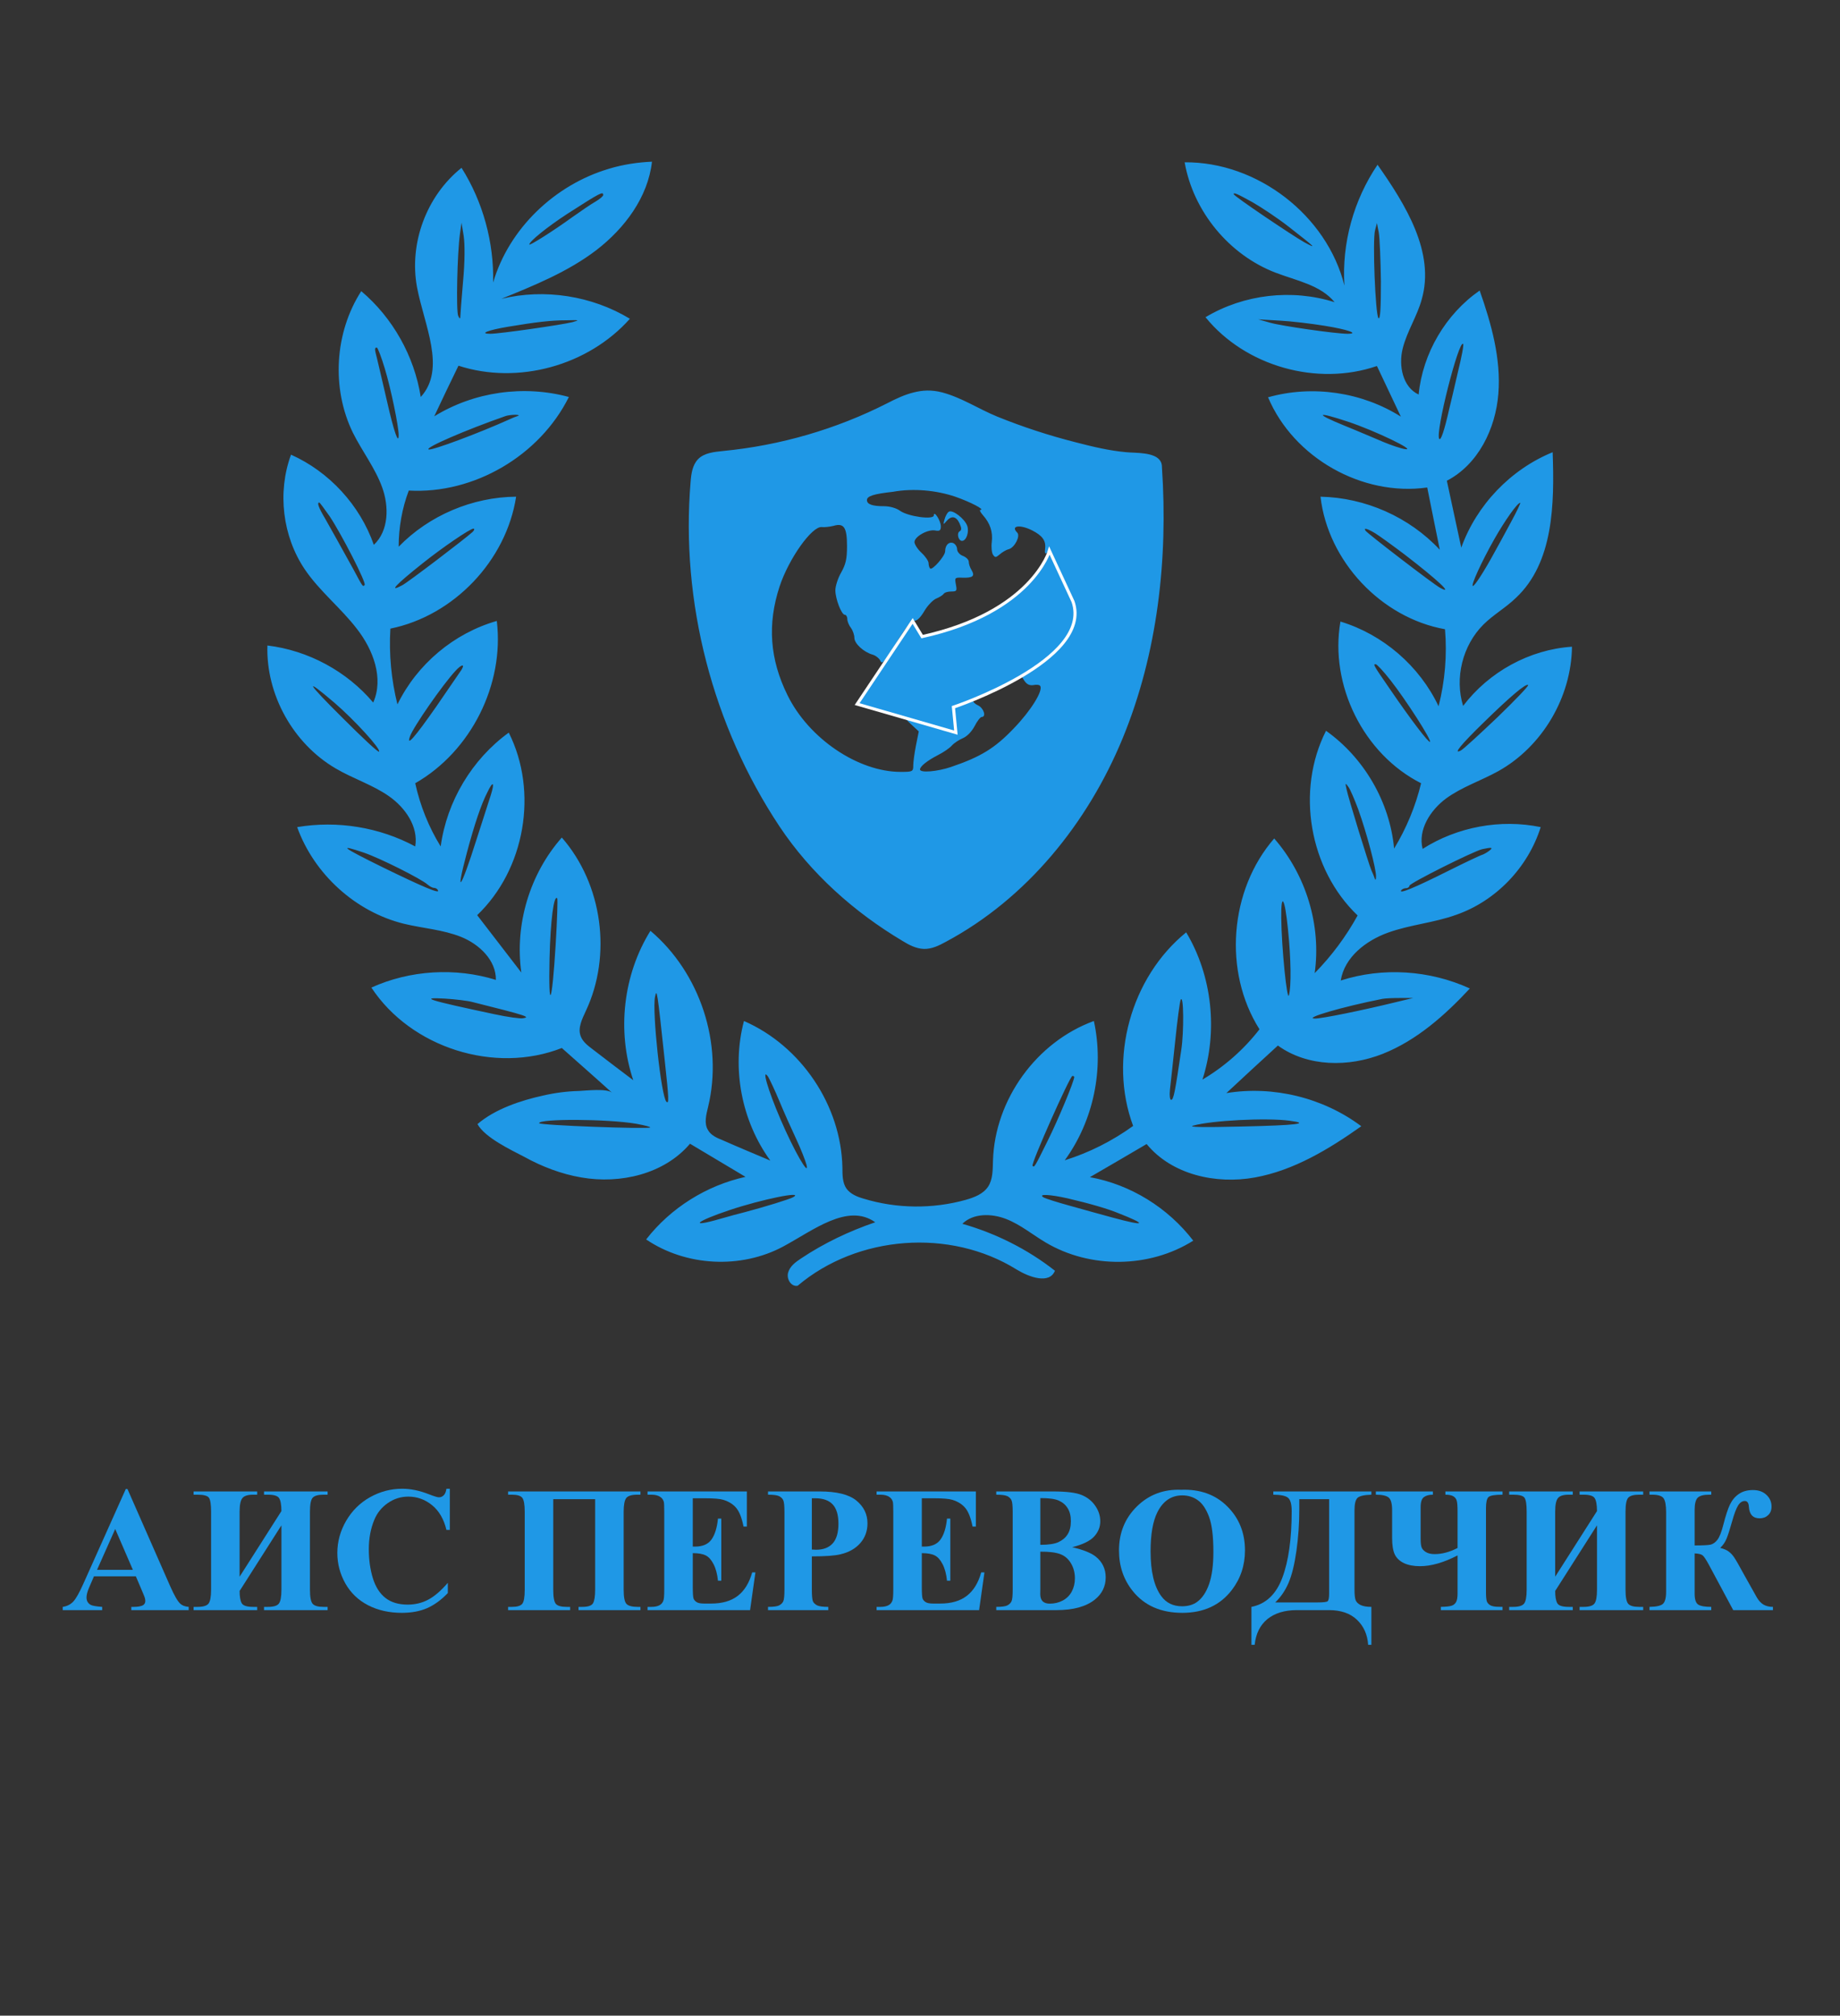 <svg width="600" height="657" viewBox="0 0 600 657" fill="none" xmlns="http://www.w3.org/2000/svg">
<rect x="0" y="0" width="600" height="657" fill="#333333" stroke="none"/>
<path fill-rule="evenodd" clip-rule="evenodd" d="M198.6 55C181 60.2 166 74.4 160.8 92.1C161.1 79 157.5 65.8 150.5 54.7C139.1 63.8 133.3 79.3 136 93.7C138.3 105.9 145.6 120.2 137.2 129.4C135.1 116.1 128.1 103.6 117.8 94.9C109.1 108.4 108 126.6 115.1 141.1C118.1 147.1 122.3 152.5 124.6 158.8C126.9 165.1 126.8 173 121.9 177.6C117.4 164.7 107.4 153.8 94.9 148.2C90.4 160.4 92.1 174.8 99.4 185.6C104.2 192.7 111.2 198.2 116.4 205C121.7 211.8 125.2 221.1 121.7 229C113.1 218.8 100.5 212 87.2 210.4C86.7 226.4 95.6 242.4 109.5 250.5C115.1 253.8 121.5 255.8 126.8 259.5C132.1 263.2 136.5 269.4 135.4 275.9C123.7 269.6 110 267.4 96.9 269.6C102.4 284.9 115.9 297.2 131.7 301.1C137.9 302.6 144.4 303 150.4 305.4C156.3 307.8 161.8 313 161.7 319.4C148.5 315.3 133.7 316.2 121.1 321.9C134 341.5 161.3 350.2 183.2 341.6C188.7 346.5 194.2 351.3 199.6 356.2C198 354.7 191.1 355.5 188.9 355.6C184.9 355.7 181 356.2 177.1 357.1C169.8 358.7 161.4 361.5 155.7 366.4C158.1 370.8 166.6 374.8 171 377.1C176.8 380.3 183.1 382.7 189.6 383.8C202.3 386 216.6 382.7 225 372.8C231 376.4 237.1 380 243.1 383.6C230.4 386.4 218.7 393.7 210.7 404C223.7 412.8 241.6 413.7 255.4 406.3C265.1 401.1 276.4 392 285.4 398.4C276.9 401.3 268.7 405.2 261.2 410.2C259.4 411.4 257.6 412.7 257 414.8C256.4 416.9 258 419.5 260.1 419.1C279.6 402.6 309.8 400.3 331.5 413.8C335.6 416.3 342.2 418.7 344 414.2C335.1 407.2 324.7 402 313.8 398.9C317.4 395.4 323.3 395.5 328 397.3C332.7 399.1 336.6 402.4 341 405C355.5 413.6 374.8 413.4 389.1 404.4C380.9 393.7 368.7 386.1 355.4 383.7C361.6 380.1 367.8 376.5 373.9 372.9C382.1 382.9 396.5 386.1 409.2 383.8C421.9 381.5 433.3 374.6 443.9 367.1C431.5 357.8 415.2 353.8 399.9 356.3C405.5 351.1 411.1 345.9 416.7 340.8C426.4 347.8 439.8 347.9 450.9 343.5C462 339.1 471.2 330.9 479.3 322.2C466.2 316.2 450.9 315.2 437.2 319.6C438.4 312 445.4 306.6 452.6 304C459.8 301.4 467.6 300.8 474.8 298.2C487.8 293.7 498.3 282.7 502.4 269.6C489.3 266.9 475.2 269.5 463.9 276.7C462.3 270.5 466.4 264.1 471.5 260.3C476.7 256.5 482.9 254.5 488.5 251.4C502.9 243.4 512.4 227.3 512.6 210.8C498.8 211.7 485.5 219 477.1 230.1C474.3 221 476.9 210.4 483.7 203.6C486.9 200.4 491 198.1 494.3 194.9C506.6 183.4 506.9 164.3 506.3 147.4C492.6 153 481.5 164.6 476.5 178.5C474.9 171.2 473.4 164 471.8 156.7C482 151.4 487.7 139.8 488.6 128.3C489.5 116.9 486.3 105.5 482.5 94.7C471.4 102.4 463.9 115.2 462.6 128.6C457.4 126.2 456 119.2 457.4 113.6C458.8 108 462.1 103.1 463.6 97.6C468 82.3 458.4 66.8 449.2 53.7C441.4 65.2 437.5 79.3 438.4 93.1C432.7 70.2 410 52.7 386.3 52.9C389.1 68.9 400.8 83.1 416 88.9C422.8 91.5 430.6 92.9 435.2 98.5C421.3 94.1 405.6 95.9 393.1 103.4C406.1 119.4 429.5 126 449 119.3C451.6 124.8 454.2 130.3 456.8 135.8C444.1 127.8 428 125.4 413.5 129.5C421.8 149.2 444.2 161.9 465.4 158.9C466.8 165.7 468.1 172.5 469.5 179.2C459.5 168.5 445.2 162.2 430.6 161.9C433 182.9 450.4 201.4 471.2 205.1C471.9 213.5 471.2 222 469.1 230.2C462.9 217.1 451 206.8 437.1 202.6C433.5 223.3 444.6 245.8 463.4 255.3C461.6 262.8 458.6 270 454.6 276.6C453.2 261.4 444.8 247 432.4 238.2C422.5 257.7 426.9 283.3 442.7 298.4C438.9 305.3 434.2 311.6 428.7 317.2C430.9 301.6 425.9 285.2 415.5 273.3C400.9 290.1 398.8 316.7 410.7 335.5C405.6 342.1 399.2 347.7 392.1 351.9C397.2 336.1 395.3 318.1 386.8 303.9C368.7 318.6 361.4 345.2 369.5 367C362.7 371.9 355.2 375.7 347.2 378.2C356.6 365.3 360.1 348.4 356.7 332.8C338 339.6 324.4 358.4 323.8 378.3C323.7 381.2 323.8 384.4 322.2 386.8C320.6 389.2 317.7 390.3 314.9 391.1C304.1 394.1 292.4 394 281.6 390.7C279.5 390.1 277.3 389.2 276 387.4C274.7 385.5 274.7 382.9 274.7 380.6C274.3 360.3 261.2 340.9 242.6 332.8C238.5 348.2 241.8 365.4 251.2 378.3C246 376.1 240.7 373.9 235.5 371.6C233.7 370.9 231.8 370 230.9 368.4C229.5 366.2 230.3 363.3 230.9 360.8C235.9 340.2 228.3 317.1 212.1 303.4C203.2 317.7 201.1 336.1 206.5 352.1C202 348.7 197.5 345.3 193.1 341.9C191.5 340.7 189.9 339.4 189.3 337.6C188.4 335 189.8 332.2 191 329.6C199.6 311.4 196.5 288.2 183.2 273C172.7 284.9 167.8 301.4 170 317C165.2 310.8 160.4 304.5 155.6 298.3C171.2 283.4 175.6 258.1 165.9 238.8C153.9 247.5 145.7 261.2 143.7 275.9C139.8 269.6 137 262.6 135.4 255.3C153.6 244.9 164.5 223.1 162 202.4C148 206.4 136 216.5 129.6 229.6C127.6 221.6 126.8 213.2 127.3 204.9C148 200.7 165.1 182.7 168.3 161.9C154.1 162 139.9 168 130 178.2C130 172 131.1 165.7 133.3 159.9C154.6 161.1 176 148.5 185.5 129.4C170.8 125.4 154.6 127.7 141.6 135.7C144.2 130.2 146.8 124.7 149.5 119.2C168.9 125.5 191.8 119.2 205.4 103.9C193 96.4 177.6 94 163.5 97.4C174.3 93 185.2 88.6 194.5 81.5C203.7 74.4 211.3 64.3 212.6 52.7C208 52.9 203.2 53.6 198.6 55ZM196.7 63.6C196.7 63.9 195.6 64.9 194.2 65.7C192.8 66.5 189.4 68.8 186.6 70.8C180.4 75.3 172.6 80.2 172.6 79.7C172.6 78.7 178.4 74 185 69.7C195.9 62.7 196.7 62.3 196.7 63.6ZM408.4 65.9C411.2 67.5 416.5 71 420.1 73.8C429.2 80.9 429.6 81.3 425.2 78.9C421.3 76.7 402.3 63.9 402.3 63.3C402.2 62.6 403.5 63.2 408.4 65.9ZM151 91.7C150.5 97.5 150.1 102.7 150.1 103.3C150.1 104 149.8 103.9 149.4 102.9C148.7 101.3 149.1 82.4 150 76.1L150.5 72.6L151.2 76.9C151.6 79.6 151.6 85.2 151 91.7ZM450.3 91.7C450.3 100.4 450.1 104.2 449.5 103.7C448.5 102.7 447.5 78.1 448.4 75L449 72.7L449.6 75.8C449.9 77.5 450.2 84.7 450.3 91.7ZM186.7 105C183.1 105.9 162.9 108.8 159.9 108.8C156.1 108.8 159.1 107.6 165.7 106.5C174.7 105 179.6 104.4 184.7 104.4C189 104.3 189.1 104.3 186.7 105ZM432 106.2C439.5 107.4 443.4 108.8 439.4 108.8C435.7 108.8 418.1 106.3 414.2 105.2L410.3 104.1L417.2 104.5C421.1 104.7 427.7 105.5 432 106.2ZM475.4 121.3C474.3 126.2 473 131.5 472.6 133.2C471 140.3 469.8 143.9 469.3 143C468 140.9 475.7 110.7 477.1 112.1C477.4 112.3 476.6 116.4 475.4 121.3ZM125.5 120.2C127.5 126.8 130 139 130 141.8C130 145.1 128.5 140.9 126.2 130.8C124.8 124.8 123.4 118.7 123 117.1C122.1 113.7 122.1 113.3 122.9 113.3C123.2 113.4 124.4 116.5 125.5 120.2ZM298 127.9C295.1 128.6 292.3 129.9 289.4 131.4C272.7 139.9 254.4 145.2 235.8 147C232.9 147.3 229.6 147.6 227.6 149.7C225.8 151.6 225.4 154.4 225.2 157C221.9 196.3 232.4 236.6 254.2 269.4C264.4 284.7 278.5 297.3 294.3 306.7C296.4 308 298.7 309.2 301.2 309.3C303.8 309.4 306.2 308.2 308.4 307C334.8 292.9 354.7 268.3 366.1 240.6C377.5 212.9 380.9 182.2 378.9 152.4C378.9 151.7 378.8 150.9 378.4 150.3C376.6 147.3 370.3 147.7 367.3 147.4C361.7 146.9 356.3 145.6 350.9 144.2C342.2 142 333.6 139.2 325.2 135.8C319.1 133.3 313.6 129.6 307.2 127.9C303.7 127 300.8 127.2 298 127.9ZM168.8 135.6C168.2 135.8 166.9 136.3 166.1 136.7C156.6 141 140.9 146.9 139.8 146.5C138.3 146 152 140.1 164.9 135.6C165.5 135.4 166.9 135.2 168 135.2C169.1 135.2 169.5 135.4 168.8 135.6ZM439.7 137.5C448.4 140.4 462.1 147 458.2 146.4C456.8 146.2 453.6 145.1 451.2 144.1C448.8 143.1 443 140.6 438.3 138.7C428.5 134.7 429.2 134 439.7 137.5ZM311.5 161.9C316.4 163.6 321.4 166.2 319.7 166.2C319.3 166.2 319.7 167 320.5 167.9C322.9 170.6 323.8 173.4 323.4 176.7C323.2 178.4 323.4 180.2 323.8 180.8C324.5 181.8 324.7 181.8 326 180.7C326.8 180 328.1 179.2 329 179C330.9 178.4 332.8 174.7 331.7 173.6C329.4 171.3 332.7 170.9 336.6 172.9C339.9 174.6 341.1 176.2 340.8 178.8C340.6 180.4 340.8 180.7 341.5 180.1C342.2 179.5 342.7 179.9 343.2 181.5C343.6 182.7 345.5 187.5 347.3 192.1C350.2 199.7 350.5 200.9 349.7 203.3C348.6 206.7 344.3 211.5 339.2 214.9C332.6 219.4 332.5 219.5 333.9 221.7C334.8 223.1 335.7 223.5 337 223.3C338 223.1 339 223.2 339.2 223.6C340.2 225.1 336.2 231.6 330.6 237.4C324.4 243.9 319.8 246.7 310.1 250C305.7 251.5 300 252 300 250.8C300 249.8 302.4 247.9 305.9 246.1C307.7 245.2 309.7 243.8 310.4 243C311.1 242.2 312.8 241.1 314 240.6C315.4 240 316.9 238.4 317.8 236.7C318.6 235.1 319.7 233.7 320.1 233.7C321.7 233.7 320.8 230.8 318.9 229.9C317.8 229.4 317.1 228.6 317.4 228.2C318.1 227 316.2 227.3 312.6 229C308.9 230.7 308.9 230.6 310.2 234.2C310.7 235.6 310.9 237 310.7 237.2C310.4 237.5 306.8 236.6 302.7 235.3C298.6 234 295 233.1 294.8 233.3C294.6 233.5 295.6 234.7 297 236L299.6 238.4L298.7 242.9C298.2 245.4 297.8 248.4 297.8 249.5C297.8 251.5 297.6 251.6 293.7 251.6C279.8 251.6 263.7 240.7 256.8 226.6C251 214.9 250.2 203.4 254.2 191.2C257.2 182.1 264.8 171.4 268 171.8C268.9 171.9 270.6 171.7 271.8 171.4C275.2 170.4 276.2 171.9 276.2 178C276.2 182.2 275.8 183.9 274.3 186.6C273.2 188.5 272.4 191.1 272.4 192.4C272.4 195.2 274.4 200.4 275.5 200.4C275.9 200.4 276.3 201 276.3 201.8C276.3 202.5 276.8 203.8 277.5 204.7C278.1 205.5 278.6 207 278.6 207.9C278.6 209.8 281.7 212.6 284.6 213.4C285.6 213.7 286.7 214.6 287.1 215.4C287.6 216.7 288.4 215.8 292.3 209.5C295.5 204.3 297.3 202.1 298.1 202.3C298.9 202.5 300.1 201.4 301.4 199.2C302.5 197.3 304.3 195.5 305.3 195.1C306.3 194.7 307.4 194 307.7 193.6C308 193.1 309.1 192.8 310.2 192.8C312 192.8 312.1 192.6 311.7 190.5C311.3 188.3 311.3 188.2 313.9 188.3C317.2 188.4 318 187.8 316.8 185.8C316.3 185 315.9 183.8 315.9 183.1C315.9 182.4 315 181.6 314 181.2C312.9 180.8 312.1 179.8 312.1 179C312.1 178.2 311.5 177.3 310.8 177C309.4 176.5 308.2 177.7 308.2 179.7C308.2 181.2 304 186 303.3 185.3C303 185 302.8 184.2 302.8 183.6C302.8 182.9 301.8 181.4 300.5 180.2C299.2 179 298.2 177.4 298.2 176.7C298.2 174.9 302.5 172.5 304.9 172.9C306.4 173.2 306.8 172.9 306.8 171.6C306.8 169.7 304.5 166.2 304.5 168C304.5 169.5 296.2 168.4 293.5 166.5C292.3 165.6 290.1 165 288.3 165C284.5 165 282.7 164.4 282.7 163C282.7 161.7 284.9 161 291.2 160.3C297.8 159.1 305.3 159.8 311.5 161.9ZM107.5 168.3C111.3 174 119.6 190.1 118.9 190.7C118.3 191.3 118.4 191.5 115.2 185.5C110.4 176.8 108.2 172.9 106 169C103.9 165.5 103.3 163.8 104.1 163.8C104.3 163.8 105.8 165.9 107.5 168.3ZM492.7 170.2C490.8 173.7 488.4 178.2 487.3 180.1C484.1 186 480.9 191 480.3 191C479.5 191 483.1 183.1 487.3 175.7C490.7 169.7 494.8 163.9 495.7 163.9C496 163.8 494.6 166.7 492.7 170.2ZM309.4 166.8C308.9 167.1 308.3 168.2 308 169.3C307.5 171.1 307.6 171.1 308.6 169.9C310.2 168 311.8 168.2 312.9 170.6C313.6 172.2 313.6 172.8 312.9 173.2C311.9 173.8 312.5 176.3 313.7 176.3C315.1 176.3 316.1 173.4 315.4 171.4C314.6 169.1 310.6 166 309.4 166.8ZM154.1 173.4C151.8 175.5 132.8 190 131.1 190.8C126.6 193.2 128.9 190.7 137.7 183.7C144.2 178.5 153.3 172.3 154.4 172.3C154.8 172.4 154.7 172.8 154.1 173.4ZM448.4 173.8C449.7 174.6 454 177.7 458.1 180.8C468.9 189.1 474.2 194.1 469.6 191.6C467.5 190.5 445.9 173.9 445.3 173C444.5 171.9 445.9 172.3 448.4 173.8ZM150.5 218.3C150.1 218.9 146.4 224.3 142.2 230.4C135.2 240.4 132.4 243.6 133.7 240C134.8 236.9 144.4 223.1 148.5 218.7C150.5 216.5 151.7 216.3 150.5 218.3ZM453.4 221.7C458.5 228.2 466.9 241.3 466.3 241.8C465.9 242.2 460.2 234.8 453.3 224.7C447.7 216.6 447.7 216.5 448.6 216.5C449.1 216.6 451.2 218.9 453.4 221.7ZM109.1 229.1C115.5 234.6 124.3 244.2 123.6 245C123.3 245.3 118 240.3 111.7 234C99.9 222.3 98.9 220.4 109.1 229.1ZM488.3 233.8C482.5 239.3 477.2 244.2 476.4 244.6C473.6 246.1 476.4 242.7 483.8 235.5C492.5 227 497.7 222.6 498.3 223.3C498.6 223.5 494.1 228.2 488.3 233.8ZM160 259.3C159.4 261.2 157.3 267.7 155.3 273.9C150.2 290 148.4 292.4 152.2 278.1C154.7 268.7 156.9 262.2 158.9 258.3C160.8 254.3 161.4 254.9 160 259.3ZM442.9 263.8C445.6 271.3 448.8 283.3 448.7 285.7C448.7 286.8 448.5 287 448.3 286.4C448.1 285.8 447.6 284.5 447.2 283.7C446.3 281.6 439.7 260.2 439.1 257.3C438.6 255.1 438.7 255.1 439.7 256.5C440.3 257.3 441.7 260.6 442.9 263.8ZM118.6 277.9C123.9 279.7 137.4 286.5 139.4 288.3C140.1 288.9 141 289.4 141.5 289.4C142 289.4 142.6 289.7 142.8 290.2C143.6 291.5 137.9 289.1 124.6 282.6C111.6 276.2 110 275 118.6 277.9ZM485.5 277.4C484.7 278 483.7 278.5 483.4 278.6C483.1 278.6 478 281 472.2 283.9C461 289.5 456.1 291.5 456.9 290.2C457.2 289.8 457.9 289.5 458.5 289.5C459.1 289.5 459.6 289.1 459.6 288.7C459.6 287.9 480.4 277.5 483.3 276.8C486.5 276.1 487.1 276.2 485.5 277.4ZM181.2 307.8C180 327.6 178.8 330.3 179.2 312.3C179.5 300 180.6 291.6 181.7 292.8C181.9 293 181.7 299.7 181.2 307.8ZM420 303C421 312.7 421.1 321.5 420.3 324.4C419.7 326.6 417.9 309 417.8 299.2C417.7 290.5 419 292.7 420 303ZM216.8 346C218.1 358 218.2 360 217.3 359.1C215.6 357.4 212.6 329.6 213.6 324.9C214.2 322.1 214.3 322.7 216.8 346ZM154 326.6C172 331.1 173 331.5 170.6 331.9C169.7 332.1 165.5 331.5 161.3 330.6C139.6 326 136.4 325 145.1 325.5C148.4 325.7 152.5 326.2 154 326.6ZM385.2 342.2C383.2 355.8 382.7 358.5 381.9 358.5C381.5 358.5 381.3 357.1 381.5 355.2C381.7 353.4 382.5 346.3 383.2 339.5C383.9 332.7 384.7 326.6 385 325.9C386 323.8 386.1 336.3 385.2 342.2ZM455 326.7C444.8 329.2 430.8 332.1 428.7 332C425 331.9 437.6 328.2 450.7 325.6C451.6 325.4 454.2 325.3 456.5 325.3H460.8L455 326.7ZM254.1 358.8C255.5 362.2 258 367.8 259.6 371.2C261.2 374.6 262.7 378.5 263 379.7C264 383.9 258.9 375.1 254.5 364.8C250.4 355.3 248.2 347.7 250.5 351C251 351.9 252.7 355.4 254.1 358.8ZM350.3 351C350.3 352.4 345 365.1 341.7 371.7C337.3 380.6 337.3 380.6 336.7 380C336.1 379.4 348.9 350.7 349.7 350.7C350 350.7 350.3 350.9 350.3 351ZM207.5 366.3C210.2 366.8 212.2 367.3 212 367.5C211.4 368.1 175.8 366.8 175.8 366.1C175.8 364.6 198.2 364.7 207.5 366.3ZM420.5 365.3C427.5 366.2 423.1 366.8 404.6 367.2C392.2 367.5 387.2 367.4 389.1 366.9C395.1 365.2 413 364.3 420.5 365.3ZM258.7 390.2C257.5 390.9 249.3 393.4 242.9 395.1C241.2 395.5 237.6 396.5 234.8 397.3C224.4 400.3 226.9 398.1 238 394.4C248.5 390.9 262.3 388.1 258.7 390.2ZM348.1 390.6C355.4 392.3 361.2 394 364.6 395.4C374.3 399.2 373.6 399.8 362.9 396.9C359.1 395.9 352.8 394.1 348.8 393C344.8 391.9 341 390.7 340.3 390.3C338.3 389.1 342.3 389.3 348.1 390.6Z" fill="#1F98E6"/>
<path d="M297.6 202.4L279.5 229.5L311.7 238.8L310.9 230.5C310.9 230.5 356.5 215.3 349.9 196.1L342.2 179.5C342.2 179.5 336.5 199.6 300.7 207.5L297.6 202.4Z" fill="#1F98E6" stroke="white" stroke-miterlimit="10"/>
<path d="M44.302 513.813H30.637L29.011 517.579C28.479 518.834 28.212 519.871 28.212 520.688C28.212 521.772 28.65 522.571 29.525 523.085C30.038 523.389 31.303 523.617 33.319 523.769V524.825H20.453V523.769C21.841 523.56 22.983 522.99 23.876 522.058C24.77 521.107 25.873 519.158 27.186 516.21L41.021 485.343H41.563L55.513 517.066C56.844 520.07 57.938 521.963 58.794 522.742C59.44 523.332 60.353 523.674 61.532 523.769V524.825H42.818V523.769H43.589C45.091 523.769 46.147 523.56 46.755 523.142C47.173 522.838 47.383 522.4 47.383 521.83C47.383 521.487 47.326 521.135 47.212 520.774C47.173 520.603 46.888 519.89 46.356 518.635L44.302 513.813ZM43.332 511.702L37.569 498.38L31.636 511.702H43.332Z" fill="#1F98E6"/>
<path d="M91.771 492.532C91.752 490.44 91.495 489.033 91.001 488.31C90.525 487.569 89.317 487.198 87.378 487.198H86.094V486.142H106.833V487.198H105.492C103.705 487.198 102.516 487.54 101.927 488.225C101.356 488.909 101.071 490.412 101.071 492.732V518.178C101.071 520.555 101.365 522.086 101.955 522.771C102.545 523.437 103.724 523.769 105.492 523.769H106.833V524.825H86.094V523.769H87.378C89.184 523.769 90.364 523.418 90.915 522.714C91.486 521.991 91.771 520.479 91.771 518.178V497.182L78.135 518.577C78.135 520.422 78.363 521.753 78.82 522.571C79.276 523.37 80.512 523.769 82.528 523.769H83.869V524.825H63.13V523.769H64.413C66.22 523.769 67.409 523.418 67.979 522.714C68.55 521.991 68.835 520.479 68.835 518.178V492.732C68.835 490.412 68.607 488.909 68.15 488.225C67.694 487.54 66.448 487.198 64.413 487.198H63.13V486.142H83.869V487.198H82.528C80.778 487.198 79.609 487.578 79.019 488.339C78.43 489.08 78.135 490.545 78.135 492.732V513.928L91.771 492.532Z" fill="#1F98E6"/>
<path d="M146.686 485.258V498.666H145.573C144.736 495.166 143.177 492.485 140.895 490.621C138.612 488.757 136.026 487.825 133.135 487.825C130.72 487.825 128.504 488.519 126.488 489.908C124.472 491.296 122.999 493.112 122.067 495.356C120.869 498.228 120.269 501.423 120.269 504.942C120.269 508.403 120.707 511.56 121.582 514.413C122.457 517.246 123.826 519.395 125.69 520.86C127.553 522.305 129.969 523.028 132.935 523.028C135.37 523.028 137.595 522.495 139.611 521.43C141.646 520.365 143.785 518.53 146.029 515.924V519.262C143.861 521.525 141.598 523.17 139.24 524.197C136.901 525.205 134.162 525.709 131.024 525.709C126.897 525.709 123.227 524.882 120.013 523.227C116.818 521.573 114.345 519.196 112.596 516.096C110.865 512.996 110 509.696 110 506.197C110 502.507 110.96 499.008 112.881 495.699C114.821 492.39 117.426 489.822 120.697 487.996C123.987 486.171 127.477 485.258 131.167 485.258C133.886 485.258 136.758 485.847 139.782 487.026C141.532 487.711 142.644 488.053 143.12 488.053C143.728 488.053 144.251 487.835 144.689 487.397C145.145 486.941 145.44 486.228 145.573 485.258H146.686Z" fill="#1F98E6"/>
<path d="M188.649 524.825V523.769H189.876C191.758 523.769 192.928 523.37 193.384 522.571C193.841 521.772 194.069 520.308 194.069 518.178V488.653H180.405V518.178C180.405 520.669 180.709 522.229 181.317 522.857C181.926 523.465 183.067 523.769 184.741 523.769H185.91V524.825H165.685V523.769H166.911C168.604 523.769 169.726 523.446 170.277 522.799C170.829 522.153 171.105 520.612 171.105 518.178V492.76C171.105 490.459 170.848 488.957 170.334 488.253C169.821 487.549 168.68 487.198 166.911 487.198H165.685V486.142H208.846V487.198H207.819C205.993 487.198 204.795 487.559 204.225 488.282C203.654 489.004 203.369 490.497 203.369 492.76V518.178C203.369 520.669 203.692 522.229 204.339 522.857C204.985 523.465 206.184 523.769 207.933 523.769H208.846V524.825H188.649Z" fill="#1F98E6"/>
<path d="M225.905 488.367V504.114H226.675C229.129 504.114 230.907 503.344 232.01 501.804C233.113 500.263 233.817 497.99 234.121 494.986H235.205V515.24H234.121C233.893 513.034 233.408 511.227 232.666 509.82C231.943 508.412 231.097 507.471 230.127 506.995C229.157 506.501 227.75 506.254 225.905 506.254V517.151C225.905 519.281 225.991 520.584 226.162 521.059C226.352 521.535 226.695 521.925 227.189 522.229C227.683 522.533 228.482 522.685 229.585 522.685H231.896C235.509 522.685 238.4 521.849 240.568 520.175C242.755 518.501 244.324 515.953 245.275 512.53H246.331L244.59 524.825H211.157V523.769H212.44C213.563 523.769 214.466 523.57 215.151 523.17C215.645 522.904 216.025 522.448 216.292 521.801C216.501 521.345 216.605 520.146 216.605 518.207V492.76C216.605 491.011 216.558 489.936 216.463 489.537C216.273 488.871 215.921 488.358 215.407 487.996C214.685 487.464 213.696 487.198 212.44 487.198H211.157V486.142H243.535V497.582H242.451C241.899 494.786 241.12 492.779 240.112 491.562C239.123 490.345 237.715 489.451 235.89 488.881C234.825 488.538 232.828 488.367 229.899 488.367H225.905Z" fill="#1F98E6"/>
<path d="M264.731 507.309V518.035C264.731 520.127 264.854 521.449 265.101 522.001C265.368 522.533 265.824 522.961 266.471 523.284C267.136 523.608 268.344 523.769 270.094 523.769V524.825H250.439V523.769C252.226 523.769 253.434 523.608 254.062 523.284C254.708 522.942 255.155 522.505 255.402 521.972C255.669 521.44 255.802 520.127 255.802 518.035V492.932C255.802 490.84 255.669 489.527 255.402 488.995C255.155 488.443 254.708 488.006 254.062 487.683C253.415 487.359 252.207 487.198 250.439 487.198V486.142H267.298C272.851 486.142 276.836 487.131 279.251 489.109C281.666 491.087 282.874 493.559 282.874 496.526C282.874 499.036 282.094 501.185 280.535 502.973C278.975 504.761 276.826 505.978 274.088 506.625C272.243 507.081 269.124 507.309 264.731 507.309ZM264.731 488.367V505.084C265.358 505.122 265.834 505.141 266.157 505.141C268.477 505.141 270.265 504.457 271.52 503.087C272.775 501.699 273.403 499.559 273.403 496.669C273.403 493.797 272.775 491.695 271.52 490.364C270.265 489.033 268.392 488.367 265.9 488.367H264.731Z" fill="#1F98E6"/>
<path d="M300.589 488.367V504.114H301.359C303.813 504.114 305.591 503.344 306.694 501.804C307.797 500.263 308.501 497.99 308.805 494.986H309.889V515.24H308.805C308.577 513.034 308.092 511.227 307.35 509.82C306.627 508.412 305.781 507.471 304.811 506.995C303.841 506.501 302.434 506.254 300.589 506.254V517.151C300.589 519.281 300.675 520.584 300.846 521.059C301.036 521.535 301.378 521.925 301.873 522.229C302.367 522.533 303.166 522.685 304.269 522.685H306.58C310.193 522.685 313.084 521.849 315.252 520.175C317.439 518.501 319.008 515.953 319.959 512.53H321.015L319.274 524.825H285.841V523.769H287.124C288.246 523.769 289.15 523.57 289.834 523.17C290.329 522.904 290.709 522.448 290.976 521.801C291.185 521.345 291.289 520.146 291.289 518.207V492.76C291.289 491.011 291.242 489.936 291.147 489.537C290.957 488.871 290.605 488.358 290.091 487.996C289.369 487.464 288.38 487.198 287.124 487.198H285.841V486.142H318.219V497.582H317.135C316.583 494.786 315.804 492.779 314.796 491.562C313.807 490.345 312.399 489.451 310.574 488.881C309.509 488.538 307.512 488.367 304.583 488.367H300.589Z" fill="#1F98E6"/>
<path d="M349.627 504.314C353.298 505.17 355.875 506.206 357.358 507.423C359.488 509.154 360.553 511.398 360.553 514.156C360.553 517.066 359.384 519.471 357.044 521.373C354.173 523.674 349.998 524.825 344.521 524.825H324.866V523.769C326.653 523.769 327.861 523.608 328.489 523.284C329.135 522.942 329.582 522.505 329.829 521.972C330.096 521.44 330.229 520.127 330.229 518.035V492.932C330.229 490.84 330.096 489.527 329.829 488.995C329.582 488.443 329.135 488.006 328.489 487.683C327.842 487.359 326.634 487.198 324.866 487.198V486.142H343.408C347.84 486.142 350.978 486.542 352.822 487.34C354.667 488.12 356.122 489.299 357.187 490.878C358.252 492.437 358.784 494.101 358.784 495.87C358.784 497.734 358.109 499.398 356.759 500.862C355.409 502.308 353.031 503.458 349.627 504.314ZM339.243 503.544C341.944 503.544 343.931 503.239 345.206 502.631C346.499 502.022 347.488 501.166 348.172 500.063C348.857 498.96 349.199 497.553 349.199 495.841C349.199 494.13 348.857 492.732 348.172 491.648C347.507 490.545 346.546 489.708 345.291 489.137C344.036 488.567 342.02 488.291 339.243 488.31V503.544ZM339.243 505.769V518.178L339.215 519.604C339.215 520.631 339.472 521.411 339.985 521.944C340.518 522.457 341.297 522.714 342.324 522.714C343.846 522.714 345.244 522.381 346.518 521.715C347.811 521.031 348.8 520.051 349.485 518.777C350.169 517.484 350.512 516.048 350.512 514.47C350.512 512.663 350.093 511.046 349.256 509.62C348.42 508.175 347.269 507.167 345.805 506.596C344.34 506.026 342.153 505.75 339.243 505.769Z" fill="#1F98E6"/>
<path d="M385.172 485.6C391.334 485.372 396.336 487.169 400.177 490.992C404.038 494.814 405.968 499.597 405.968 505.341C405.968 510.248 404.532 514.565 401.661 518.292C397.857 523.237 392.484 525.709 385.543 525.709C378.582 525.709 373.2 523.351 369.397 518.635C366.392 514.907 364.889 510.485 364.889 505.369C364.889 499.626 366.839 494.843 370.737 491.02C374.655 487.179 379.467 485.372 385.172 485.6ZM385.514 487.426C381.977 487.426 379.286 489.233 377.441 492.846C375.939 495.813 375.188 500.073 375.188 505.626C375.188 512.225 376.348 517.104 378.668 520.261C380.284 522.467 382.548 523.57 385.457 523.57C387.416 523.57 389.052 523.094 390.364 522.143C392.038 520.926 393.34 518.986 394.272 516.324C395.204 513.642 395.67 510.152 395.67 505.854C395.67 500.739 395.195 496.916 394.244 494.386C393.293 491.838 392.076 490.041 390.592 488.995C389.128 487.949 387.435 487.426 385.514 487.426Z" fill="#1F98E6"/>
<path d="M415.211 486.142H447.19V487.198C444.813 487.274 443.301 487.626 442.654 488.253C442.008 488.881 441.684 490.231 441.684 492.304V518.15C441.684 519.785 441.808 520.926 442.055 521.573C442.302 522.219 442.844 522.752 443.681 523.17C444.537 523.57 445.707 523.769 447.19 523.769V536.122H446.134C445.906 532.774 444.689 530.055 442.483 527.963C440.277 525.871 437.253 524.825 433.411 524.825H422.885C418.91 524.825 415.715 525.795 413.3 527.735C410.903 529.694 409.515 532.489 409.135 536.122H408.079V523.769C412.777 522.838 416.133 519.671 418.149 514.27C420.184 508.85 421.202 501.604 421.202 492.532C421.202 490.345 420.821 488.919 420.061 488.253C419.319 487.569 417.702 487.217 415.211 487.198V486.142ZM433.411 488.653H423.684V491.962C423.684 496.602 423.37 501.128 422.742 505.541C422.115 509.953 421.259 513.424 420.175 515.953C419.091 518.463 417.645 520.584 415.839 522.315H429.617C431.481 522.315 432.575 522.191 432.898 521.944C433.24 521.677 433.411 520.841 433.411 519.433V488.653Z" fill="#1F98E6"/>
<path d="M471.324 486.142H489.952V487.198C487.461 487.198 485.939 487.454 485.388 487.968C484.836 488.462 484.56 489.67 484.56 491.591V518.891C484.56 520.337 484.646 521.345 484.817 521.915C485.007 522.467 485.397 522.914 485.987 523.256C486.595 523.579 487.489 523.741 488.668 523.741C488.878 523.741 489.305 523.75 489.952 523.769V524.825H469.84V523.769C471.59 523.731 472.779 523.598 473.406 523.37C474.053 523.142 474.528 522.733 474.833 522.143C475.137 521.554 475.289 520.669 475.289 519.49V506.995C470.763 509.335 466.674 510.504 463.022 510.504C461.007 510.504 459.285 510.181 457.859 509.534C456.452 508.869 455.444 507.927 454.835 506.71C454.246 505.474 453.951 503.677 453.951 501.319V492.275C453.951 490.107 453.571 488.719 452.81 488.111C452.049 487.502 450.661 487.198 448.645 487.198V486.142H467.245V487.198C465.989 487.198 465.01 487.464 464.306 487.996C463.603 488.51 463.251 489.594 463.251 491.249V501.632C463.251 502.811 463.346 503.696 463.536 504.285C463.726 504.875 464.192 505.407 464.934 505.883C465.676 506.339 466.636 506.568 467.815 506.568C470.211 506.568 472.703 505.902 475.289 504.571V492.675C475.289 490.963 475.204 489.803 475.032 489.195C474.88 488.586 474.519 488.101 473.948 487.74C473.378 487.378 472.503 487.198 471.324 487.198V486.142Z" fill="#1F98E6"/>
<path d="M520.761 492.532C520.742 490.44 520.486 489.033 519.991 488.31C519.516 487.569 518.308 487.198 516.368 487.198H515.084V486.142H535.824V487.198H534.483C532.695 487.198 531.507 487.54 530.917 488.225C530.346 488.909 530.061 490.412 530.061 492.732V518.178C530.061 520.555 530.356 522.086 530.945 522.771C531.535 523.437 532.714 523.769 534.483 523.769H535.824V524.825H515.084V523.769H516.368C518.175 523.769 519.354 523.418 519.906 522.714C520.476 521.991 520.761 520.479 520.761 518.178V497.182L507.125 518.577C507.125 520.422 507.354 521.753 507.81 522.571C508.266 523.37 509.503 523.769 511.519 523.769H512.859V524.825H492.12V523.769H493.404C495.211 523.769 496.399 523.418 496.97 522.714C497.54 521.991 497.826 520.479 497.826 518.178V492.732C497.826 490.412 497.597 488.909 497.141 488.225C496.684 487.54 495.439 487.198 493.404 487.198H492.12V486.142H512.859V487.198H511.519C509.769 487.198 508.599 487.578 508.01 488.339C507.42 489.08 507.125 490.545 507.125 492.732V513.928L520.761 492.532Z" fill="#1F98E6"/>
<path d="M537.878 486.142H558.018V487.198H557.362C555.46 487.198 554.186 487.549 553.539 488.253C552.911 488.938 552.598 490.25 552.598 492.19V503.743C555.26 503.743 556.991 503.658 557.789 503.487C558.588 503.296 559.33 502.773 560.015 501.918C560.699 501.043 561.355 499.369 561.983 496.897C562.725 494.006 563.438 491.838 564.122 490.393C564.826 488.947 565.787 487.806 567.004 486.969C568.24 486.114 569.78 485.686 571.625 485.686C573.451 485.686 574.915 486.209 576.018 487.255C577.121 488.282 577.673 489.556 577.673 491.077C577.673 492.256 577.302 493.188 576.56 493.873C575.819 494.558 574.896 494.9 573.793 494.9C571.625 494.9 570.456 493.645 570.284 491.134C570.208 489.879 569.771 489.252 568.972 489.252C568.116 489.252 567.384 489.737 566.776 490.706C566.167 491.676 565.511 493.417 564.807 495.927C564.122 498.38 563.533 500.225 563.038 501.461C562.544 502.678 561.84 503.705 560.927 504.542C562.145 504.846 563.077 505.246 563.723 505.74C564.389 506.235 564.988 506.881 565.52 507.68C566.053 508.46 567.194 510.457 568.944 513.671L572.88 520.688C573.489 521.734 574.212 522.514 575.048 523.028C575.904 523.522 576.931 523.769 578.129 523.769V524.825H565.178L557.219 509.991C556.306 508.317 555.631 507.309 555.194 506.967C554.775 506.606 553.91 506.396 552.598 506.339V519.433C552.598 521.297 552.978 522.486 553.739 522.999C554.518 523.513 555.945 523.769 558.018 523.769V524.825H537.878V523.769C540.103 523.731 541.558 523.408 542.242 522.799C542.946 522.172 543.298 520.841 543.298 518.806V492.932C543.298 490.668 543.022 489.147 542.47 488.367C541.919 487.588 540.664 487.198 538.705 487.198H537.878V486.142Z" fill="#1F98E6"/>
</svg>
